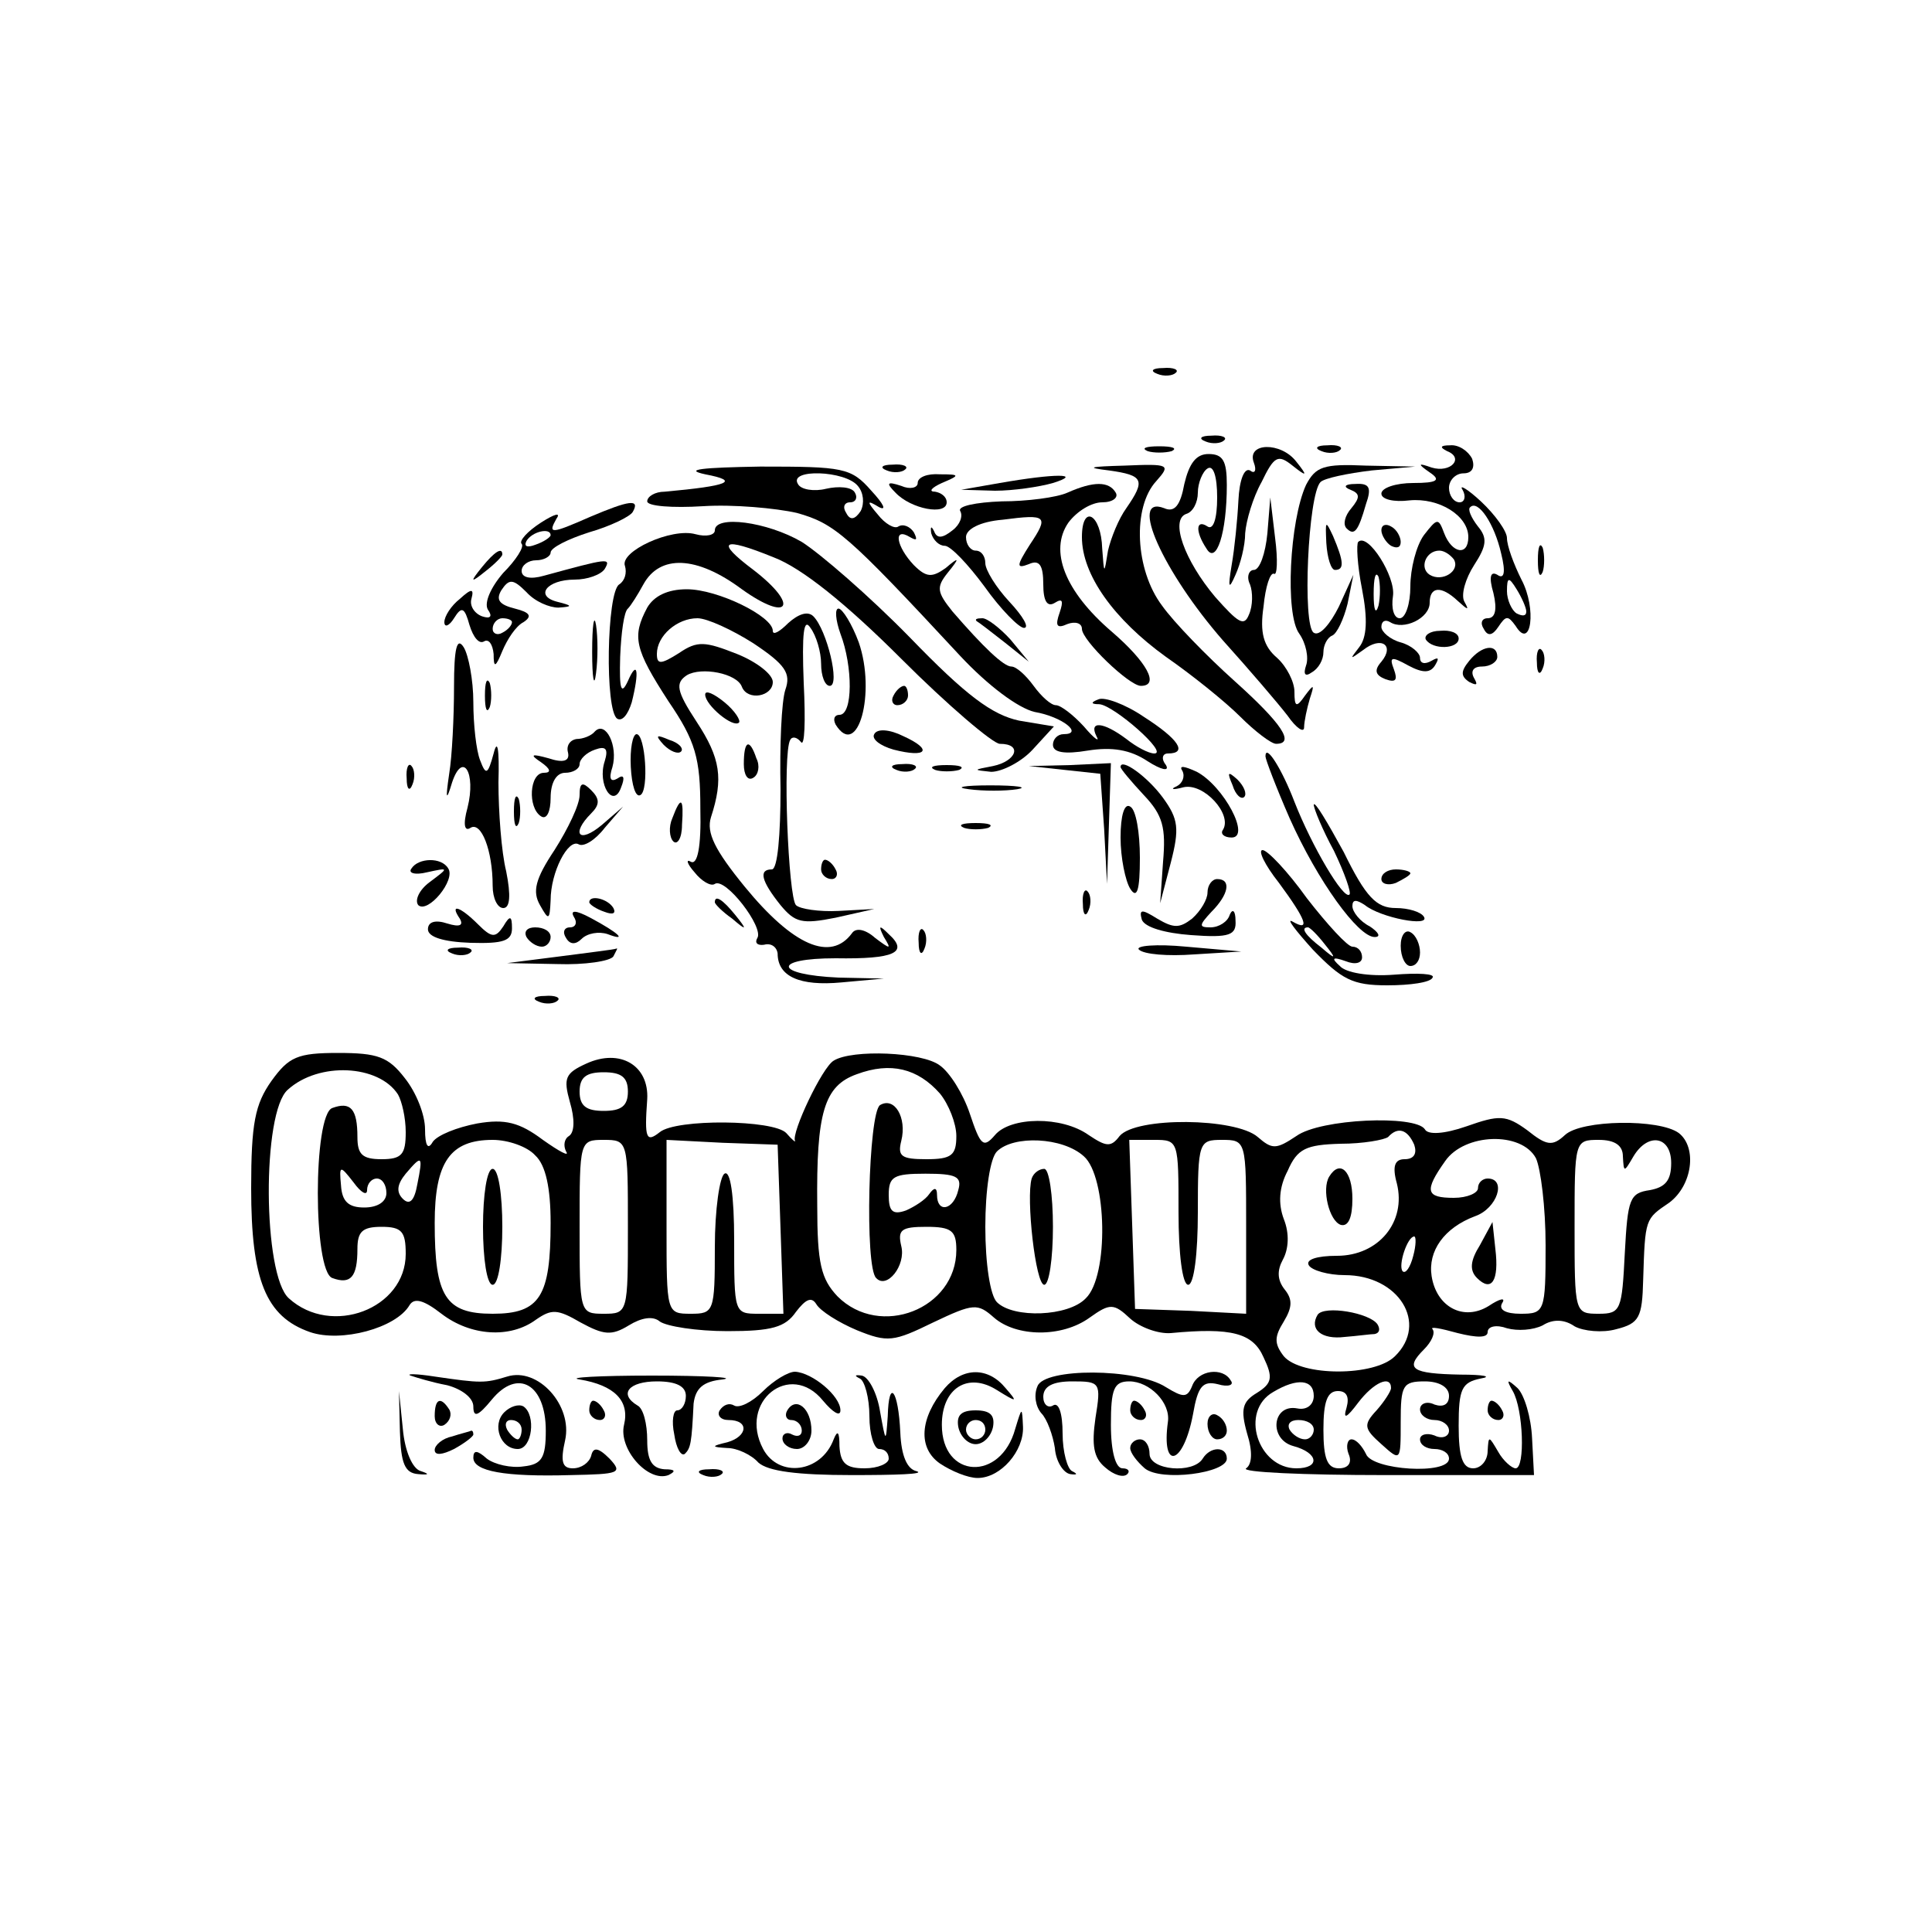  <svg  version="1.0" xmlns="http://www.w3.org/2000/svg"  width="200pt" height="200pt" viewBox="0 0 200 200"  preserveAspectRatio="xMidYMid meet">  <g transform="translate(0,200) scale(0.1,-0.1)" fill="#000000" stroke="none"> <path d="M1198 1613 c7 -3 16 -2 19 1 4 3 -2 6 -13 5 -11 0 -14 -3 -6 -6z"/> <path d="M1248 1543 c7 -3 16 -2 19 1 4 3 -2 6 -13 5 -11 0 -14 -3 -6 -6z"/> <path d="M1188 1533 c6 -2 18 -2 25 0 6 3 1 5 -13 5 -14 0 -19 -2 -12 -5z"/> <path d="M1298 1521 c3 -8 1 -12 -4 -8 -6 3 -11 -10 -12 -31 -1 -20 -4 -50 -7 -67 -4 -24 -3 -26 4 -10 5 11 10 30 10 43 1 13 8 37 17 53 13 27 17 29 32 17 15 -12 16 -11 4 4 -16 21 -52 20 -44 -1z"/> <path d="M1368 1533 c7 -3 16 -2 19 1 4 3 -2 6 -13 5 -11 0 -14 -3 -6 -6z"/> <path d="M1498 1533 c18 -7 4 -23 -16 -17 -14 5 -15 4 -2 -5 12 -8 8 -11 -17 -11 -18 0 -33 -5 -33 -11 0 -6 13 -9 29 -7 31 3 61 -16 61 -38 0 -20 -17 -17 -25 4 -6 16 -7 16 -21 -2 -8 -11 -14 -35 -14 -53 0 -18 -5 -33 -11 -33 -6 0 -9 10 -7 23 3 20 -26 66 -36 56 -2 -2 -1 -24 4 -49 6 -31 5 -50 -3 -60 -10 -13 -10 -13 4 -3 19 15 33 5 19 -12 -8 -9 -6 -14 4 -18 11 -4 13 -1 9 10 -5 13 -3 14 15 4 15 -8 23 -8 28 1 4 7 3 8 -4 4 -7 -4 -12 -3 -12 3 0 5 -9 13 -20 16 -11 3 -20 11 -20 16 0 6 4 8 9 5 14 -9 41 4 41 20 0 17 12 18 29 2 11 -10 12 -10 7 -1 -4 7 1 24 10 38 13 20 14 28 4 40 -7 9 -11 18 -8 20 8 8 25 -17 32 -48 5 -20 3 -27 -4 -22 -7 4 -9 -2 -4 -19 4 -17 2 -26 -6 -26 -6 0 -8 -5 -4 -11 4 -8 9 -7 15 2 8 12 10 12 18 1 16 -26 22 18 6 48 -8 16 -15 35 -15 43 0 7 -12 24 -27 38 -14 13 -23 18 -19 12 4 -7 2 -13 -3 -13 -6 0 -11 7 -11 15 0 8 7 15 15 15 9 0 12 6 9 15 -4 8 -14 15 -23 14 -10 0 -11 -2 -3 -6z m7 -112 c7 -12 -12 -24 -25 -16 -11 7 -4 25 10 25 5 0 11 -4 15 -9z m-78 -48 c-3 -10 -5 -4 -5 12 0 17 2 24 5 18 2 -7 2 -21 0 -30z m153 -6 c0 -5 -4 -5 -10 -2 -5 3 -10 14 -10 23 0 15 2 15 10 2 5 -8 10 -19 10 -23z"/> <path d="M1226 1499 c-4 -22 -10 -30 -21 -25 -37 14 -1 -66 61 -137 27 -30 57 -65 67 -78 9 -13 17 -18 17 -12 0 6 3 20 6 30 5 15 4 15 -5 3 -9 -13 -11 -12 -11 4 0 10 -8 26 -18 35 -14 12 -18 26 -14 53 2 21 7 36 11 34 3 -2 4 14 1 37 l-5 42 -3 -37 c-2 -21 -8 -38 -14 -38 -5 0 -8 -7 -4 -15 3 -8 3 -22 -1 -31 -5 -13 -11 -9 -35 18 -32 38 -47 80 -30 86 7 2 12 12 12 22 0 10 5 22 10 25 6 4 10 -8 10 -30 0 -22 -4 -34 -10 -30 -12 8 -13 -5 -1 -23 10 -17 21 16 21 66 0 25 -4 32 -19 32 -13 0 -20 -10 -25 -31z"/> <path d="M730 1509 c37 -7 24 -12 -42 -18 -10 0 -18 -5 -18 -10 0 -5 26 -7 58 -5 31 2 75 -2 97 -7 39 -11 52 -22 169 -148 29 -31 60 -54 77 -58 29 -5 51 -23 30 -23 -6 0 -11 -5 -11 -11 0 -8 12 -10 36 -6 25 4 44 1 62 -11 14 -9 23 -11 19 -4 -5 6 -4 12 2 12 21 0 11 15 -25 38 -19 13 -41 21 -47 18 -8 -3 -8 -5 1 -5 15 -1 72 -51 57 -51 -6 0 -19 7 -29 15 -24 18 -39 19 -31 3 4 -7 -2 -3 -13 10 -11 12 -24 22 -29 22 -5 0 -15 9 -23 20 -8 11 -18 20 -23 20 -8 0 -29 20 -61 57 -16 20 -17 25 -5 40 13 16 12 17 -2 5 -14 -10 -20 -10 -33 3 -18 19 -22 40 -4 29 7 -4 8 -3 4 5 -4 6 -11 9 -16 6 -4 -3 -14 3 -21 12 -12 14 -12 16 1 8 8 -4 5 3 -8 17 -21 24 -29 25 -115 25 -60 -1 -80 -3 -57 -8z m158 -12 c6 -7 7 -18 3 -26 -6 -9 -11 -10 -15 -2 -4 6 -2 11 4 11 6 0 8 5 5 10 -3 6 -17 7 -30 4 -12 -3 -26 -1 -29 5 -10 16 49 14 62 -2z"/> <path d="M918 1513 c7 -3 16 -2 19 1 4 3 -2 6 -13 5 -11 0 -14 -3 -6 -6z"/> <path d="M1148 1513 c36 -5 38 -10 18 -39 -8 -11 -16 -31 -19 -44 -4 -25 -4 -25 -6 2 -1 36 -21 47 -21 12 0 -39 33 -85 87 -124 26 -18 61 -46 77 -62 15 -15 32 -28 37 -28 20 0 6 21 -43 65 -29 26 -63 61 -75 78 -28 37 -31 102 -6 129 15 17 14 18 -33 16 -36 -1 -41 -2 -16 -5z"/> <path d="M1352 1498 c-17 -37 -22 -134 -7 -154 7 -10 10 -25 7 -33 -3 -9 -1 -12 6 -7 7 4 12 13 12 21 0 7 4 15 9 17 5 2 12 17 16 33 l6 30 -15 -33 c-9 -18 -20 -31 -26 -27 -12 7 -6 143 7 156 4 4 28 9 53 12 l45 4 -51 1 c-44 2 -52 -1 -62 -20z"/> <path d="M950 1500 c0 -5 -8 -7 -17 -3 -15 5 -16 3 -6 -7 16 -17 53 -24 53 -10 0 6 -6 10 -12 11 -7 0 -4 4 7 9 19 8 19 9 -2 9 -13 1 -23 -3 -23 -9z"/> <path d="M1035 1500 l-40 -7 35 -1 c19 0 46 4 60 8 32 10 2 10 -55 0z"/> <path d="M1105 1490 c-11 -5 -42 -9 -68 -9 -27 -1 -46 -5 -43 -10 3 -5 0 -14 -8 -20 -10 -8 -16 -9 -19 -1 -3 6 -4 5 -3 -2 2 -7 8 -13 14 -13 6 0 24 -19 41 -42 17 -24 36 -43 41 -43 6 0 -1 12 -15 27 -14 15 -25 33 -25 40 0 7 -4 13 -10 13 -5 0 -10 6 -10 14 0 8 14 16 38 18 46 6 48 4 28 -26 -14 -22 -14 -25 -1 -20 11 5 15 -1 15 -21 0 -17 4 -24 12 -19 8 5 9 2 5 -10 -5 -14 -3 -17 8 -12 8 3 15 1 15 -5 0 -12 49 -59 61 -59 20 0 6 25 -30 56 -49 42 -65 84 -45 113 9 12 24 21 35 21 11 0 17 5 14 10 -7 12 -23 12 -50 0z"/> <path d="M1398 1493 c10 -4 10 -8 1 -19 -7 -8 -9 -17 -5 -21 8 -8 12 -3 20 25 6 17 4 22 -11 21 -11 0 -13 -3 -5 -6z"/> <path d="M611 1465 c-41 -18 -44 -18 -35 -2 5 7 -2 5 -16 -4 -14 -9 -23 -19 -20 -22 3 -3 -6 -17 -19 -30 -13 -15 -20 -31 -16 -38 5 -7 3 -10 -6 -7 -8 3 -13 11 -11 18 3 11 0 11 -12 0 -9 -7 -16 -18 -16 -24 0 -6 5 -4 10 4 8 13 11 11 16 -7 4 -13 10 -20 15 -17 5 3 9 -3 10 -13 0 -15 2 -14 9 3 5 12 14 26 22 30 9 6 7 10 -9 14 -16 4 -20 9 -14 19 8 12 12 12 26 -2 9 -10 24 -16 33 -16 15 1 15 2 -1 6 -24 6 -11 23 18 23 13 0 27 5 31 11 7 12 3 11 -63 -7 -14 -4 -23 -2 -23 5 0 6 7 11 15 11 8 0 15 4 15 8 0 5 18 14 40 21 21 6 42 16 45 21 8 14 -4 12 -44 -5z m-41 -19 c0 -2 -7 -7 -16 -10 -8 -3 -12 -2 -9 4 6 10 25 14 25 6z m-40 -90 c0 -3 -4 -8 -10 -11 -5 -3 -10 -1 -10 4 0 6 5 11 10 11 6 0 10 -2 10 -4z"/> <path d="M740 1451 c0 -5 -9 -7 -20 -4 -25 7 -79 -18 -73 -33 2 -7 0 -15 -6 -19 -13 -8 -15 -131 -2 -139 5 -3 11 4 15 17 8 32 6 45 -4 22 -7 -15 -9 -9 -8 25 1 25 4 47 8 50 3 3 10 14 16 25 17 31 55 30 102 -5 49 -35 60 -17 12 20 -40 30 -33 35 21 13 29 -11 75 -48 132 -105 48 -48 95 -88 102 -88 24 0 17 -18 -7 -23 -21 -4 -21 -4 -2 -6 11 0 31 10 43 23 l22 24 -36 6 c-28 6 -55 26 -113 86 -42 43 -93 87 -112 99 -36 21 -90 28 -90 12z"/> <path d="M1373 1438 c1 -16 5 -28 9 -28 10 0 9 9 -2 35 -8 17 -8 16 -7 -7z"/> <path d="M1430 1451 c0 -5 5 -13 10 -16 6 -3 10 -2 10 4 0 5 -4 13 -10 16 -5 3 -10 2 -10 -4z"/> <path d="M1592 1420 c0 -14 2 -19 5 -12 2 6 2 18 0 25 -3 6 -5 1 -5 -13z"/> <path d="M499 1413 c-13 -16 -12 -17 4 -4 9 7 17 15 17 17 0 8 -8 3 -21 -13z"/> <path d="M670 1371 c-16 -30 -13 -43 22 -97 28 -41 33 -59 33 -111 1 -40 -3 -59 -10 -55 -5 3 -4 -2 4 -11 7 -9 17 -15 21 -12 11 7 51 -45 44 -56 -3 -5 0 -8 7 -7 7 2 13 -2 14 -9 0 -24 23 -34 66 -30 l44 4 -47 1 c-67 3 -69 20 -3 20 61 -1 76 6 55 25 -10 10 -11 9 -5 -3 8 -13 7 -13 -9 -1 -10 9 -20 11 -24 5 -22 -30 -61 -13 -111 48 -31 38 -40 56 -35 72 13 40 10 61 -15 99 -21 32 -22 40 -10 48 15 9 52 2 57 -12 6 -15 32 -10 32 5 0 8 -17 21 -37 29 -33 13 -41 14 -60 1 -19 -12 -23 -12 -23 -1 0 19 21 37 42 37 10 0 36 -12 58 -26 33 -22 39 -31 33 -48 -4 -12 -6 -58 -5 -103 0 -47 -3 -83 -9 -83 -14 0 -11 -12 9 -37 15 -18 22 -20 57 -13 l40 9 -37 -2 c-20 -1 -40 2 -44 6 -8 8 -14 157 -6 171 2 4 7 3 11 -2 4 -6 5 21 3 61 -2 52 0 68 7 57 6 -8 11 -25 11 -37 0 -13 4 -23 9 -23 11 0 -3 58 -17 72 -6 6 -16 2 -26 -7 -9 -9 -16 -13 -16 -8 0 15 -57 43 -89 43 -20 0 -34 -7 -41 -19z"/> <path d="M613 1325 c0 -27 2 -38 4 -22 2 15 2 37 0 50 -2 12 -4 0 -4 -28z"/> <path d="M870 1344 c13 -34 13 -84 -1 -84 -5 0 -7 -4 -4 -10 23 -37 42 33 24 85 -7 19 -17 35 -21 35 -4 0 -3 -12 2 -26z"/> <path d="M1011 1357 c2 -1 15 -11 29 -22 l25 -20 -19 23 c-11 12 -24 22 -29 22 -6 0 -8 -1 -6 -3z"/> <path d="M1476 1338 c7 -11 34 -10 34 1 0 6 -9 9 -19 8 -11 0 -17 -5 -15 -9z"/> <path d="M470 1289 c0 -31 -2 -72 -5 -90 -4 -27 -3 -29 3 -9 11 33 25 10 16 -26 -5 -18 -3 -25 3 -21 11 7 23 -23 23 -60 0 -13 5 -23 11 -23 7 0 8 13 3 38 -5 20 -8 62 -8 92 1 35 -1 46 -5 30 -6 -22 -8 -23 -14 -7 -4 10 -7 37 -7 60 0 23 -5 49 -10 57 -7 11 -10 -1 -10 -41z"/> <path d="M1521 1316 c-9 -11 -9 -16 0 -22 8 -4 9 -3 5 4 -4 7 -1 12 8 12 9 0 16 5 16 10 0 14 -16 12 -29 -4z"/> <path d="M1591 1314 c0 -11 3 -14 6 -6 3 7 2 16 -1 19 -3 4 -6 -2 -5 -13z"/> <path d="M502 1280 c0 -14 2 -19 5 -12 2 6 2 18 0 25 -3 6 -5 1 -5 -13z"/> <path d="M730 1281 c0 -11 29 -35 35 -29 2 2 -4 12 -15 21 -11 9 -20 13 -20 8z"/> <path d="M925 1280 c-3 -5 -1 -10 4 -10 6 0 11 5 11 10 0 6 -2 10 -4 10 -3 0 -8 -4 -11 -10z"/> <path d="M616 1243 c-4 -5 -13 -8 -19 -8 -7 -1 -11 -7 -9 -14 2 -9 -5 -11 -20 -6 -18 5 -20 4 -8 -4 10 -7 11 -11 3 -11 -15 0 -17 -36 -3 -45 6 -4 10 5 10 19 0 16 6 26 15 26 8 0 15 4 15 9 0 5 7 12 16 15 11 4 14 1 10 -12 -8 -24 9 -50 17 -27 4 10 3 14 -4 9 -7 -4 -9 0 -5 12 6 22 -7 48 -18 37z"/> <path d="M905 1240 c-3 -5 6 -12 20 -16 35 -9 41 0 10 14 -14 7 -27 8 -30 2z"/> <path d="M653 1206 c1 -19 5 -32 10 -29 9 5 5 63 -4 63 -4 0 -7 -15 -6 -34z"/> <path d="M687 1229 c7 -7 15 -10 18 -7 3 3 -2 9 -12 12 -14 6 -15 5 -6 -5z"/> <path d="M770 1209 c0 -11 4 -18 10 -14 5 3 7 12 3 20 -7 21 -13 19 -13 -6z"/> <path d="M1310 1217 c0 -3 11 -32 25 -64 29 -65 71 -123 88 -123 7 0 4 5 -5 11 -10 5 -18 15 -18 21 0 7 4 7 13 1 16 -13 68 -23 61 -12 -3 5 -16 9 -29 9 -20 0 -31 11 -54 58 -17 31 -30 53 -31 49 0 -4 9 -26 21 -48 11 -23 18 -43 16 -45 -6 -6 -39 50 -57 96 -13 34 -30 61 -30 47z"/> <path d="M421 1194 c0 -11 3 -14 6 -6 3 7 2 16 -1 19 -3 4 -6 -2 -5 -13z"/> <path d="M928 1203 c7 -3 16 -2 19 1 4 3 -2 6 -13 5 -11 0 -14 -3 -6 -6z"/> <path d="M968 1203 c6 -2 18 -2 25 0 6 3 1 5 -13 5 -14 0 -19 -2 -12 -5z"/> <path d="M1102 1203 l37 -4 4 -57 3 -57 2 63 2 62 -42 -2 -43 -1 37 -4z"/> <path d="M1160 1206 c0 -2 11 -15 24 -29 20 -21 23 -34 20 -69 l-3 -43 11 42 c9 35 8 45 -8 67 -16 22 -44 42 -44 32z"/> <path d="M1224 1202 c3 -6 0 -13 -6 -16 -7 -3 -4 -4 7 -1 21 5 51 -28 41 -44 -3 -4 1 -8 9 -8 20 0 -8 53 -36 68 -13 6 -19 7 -15 1z"/> <path d="M1276 1187 c3 -10 9 -15 12 -12 3 3 0 11 -7 18 -10 9 -11 8 -5 -6z"/> <path d="M600 1177 c0 -10 -12 -35 -26 -57 -20 -30 -23 -43 -15 -57 9 -16 10 -16 11 5 0 29 18 64 29 58 5 -3 17 4 27 17 l19 22 -22 -19 c-24 -20 -32 -9 -11 12 9 9 9 15 0 24 -9 9 -12 8 -12 -5z"/> <path d="M1003 1183 c15 -2 37 -2 50 0 12 2 0 4 -28 4 -27 0 -38 -2 -22 -4z"/> <path d="M532 1160 c0 -14 2 -19 5 -12 2 6 2 18 0 25 -3 6 -5 1 -5 -13z"/> <path d="M696 1153 c-4 -9 -3 -20 1 -24 4 -4 9 3 9 17 2 28 -1 31 -10 7z"/> <path d="M1160 1133 c0 -21 5 -45 10 -53 7 -11 10 -2 10 32 0 26 -4 50 -10 53 -6 4 -10 -9 -10 -32z"/> <path d="M998 1143 c6 -2 18 -2 25 0 6 3 1 5 -13 5 -14 0 -19 -2 -12 -5z"/> <path d="M1324 1086 c28 -38 33 -51 14 -40 -7 4 3 -9 21 -29 30 -31 41 -37 77 -37 24 0 45 3 47 8 3 4 -15 5 -40 3 -26 -2 -50 2 -56 9 -9 8 -8 10 6 5 10 -4 17 -2 17 4 0 6 -4 11 -10 11 -5 0 -26 23 -47 50 -20 28 -41 50 -46 50 -5 0 2 -15 17 -34z m47 -63 c13 -16 12 -17 -3 -4 -17 13 -22 21 -14 21 2 0 10 -8 17 -17z"/> <path d="M426 1101 c-4 -5 4 -7 16 -4 23 5 23 5 3 -10 -11 -8 -16 -19 -12 -24 10 -9 39 26 31 38 -7 12 -31 11 -38 0z"/> <path d="M850 1100 c0 -5 5 -10 11 -10 5 0 7 5 4 10 -3 6 -8 10 -11 10 -2 0 -4 -4 -4 -10z"/> <path d="M1430 1090 c0 -5 7 -7 15 -4 8 4 15 8 15 10 0 2 -7 4 -15 4 -8 0 -15 -4 -15 -10z"/> <path d="M1250 1076 c0 -7 -7 -19 -16 -27 -13 -10 -19 -10 -36 0 -16 10 -19 10 -16 -1 3 -8 24 -14 51 -16 40 -3 47 0 46 15 0 10 -3 13 -6 6 -2 -7 -11 -13 -20 -13 -12 0 -12 2 1 16 18 18 21 34 6 34 -5 0 -10 -6 -10 -14z"/> <path d="M1121 1064 c0 -11 3 -14 6 -6 3 7 2 16 -1 19 -3 4 -6 -2 -5 -13z"/> <path d="M610 1066 c0 -2 7 -7 16 -10 8 -3 12 -2 9 4 -6 10 -25 14 -25 6z"/> <path d="M740 1066 c0 -2 8 -10 18 -17 15 -13 16 -12 3 4 -13 16 -21 21 -21 13z"/> <path d="M476 1049 c4 -7 0 -9 -13 -5 -12 4 -20 2 -20 -6 0 -8 16 -13 44 -14 34 -1 43 2 43 15 0 13 -2 14 -9 2 -8 -12 -12 -12 -26 2 -19 19 -30 22 -19 6z"/> <path d="M594 1051 c4 -6 2 -11 -4 -11 -6 0 -8 -5 -4 -11 4 -7 10 -7 16 -1 6 6 18 8 27 5 21 -8 12 1 -18 17 -15 8 -21 8 -17 1z"/> <path d="M545 1030 c3 -5 10 -10 16 -10 5 0 9 5 9 10 0 6 -7 10 -16 10 -8 0 -12 -4 -9 -10z"/> <path d="M951 1024 c0 -11 3 -14 6 -6 3 7 2 16 -1 19 -3 4 -6 -2 -5 -13z"/> <path d="M1450 1021 c0 -12 5 -21 10 -21 6 0 10 6 10 14 0 8 -4 18 -10 21 -5 3 -10 -3 -10 -14z"/> <path d="M1179 1017 c5 -5 30 -7 57 -5 l49 3 -57 5 c-31 3 -53 1 -49 -3z"/> <path d="M468 1013 c7 -3 16 -2 19 1 4 3 -2 6 -13 5 -11 0 -14 -3 -6 -6z"/> <path d="M580 1010 l-55 -7 52 -1 c28 -1 55 3 58 8 3 6 5 9 3 8 -2 -1 -28 -4 -58 -8z"/> <path d="M558 963 c7 -3 16 -2 19 1 4 3 -2 6 -13 5 -11 0 -14 -3 -6 -6z"/> <path d="M281 881 c-17 -24 -21 -44 -21 -111 0 -95 15 -133 61 -149 32 -11 89 4 103 28 5 8 15 5 33 -9 30 -23 71 -26 98 -6 16 11 22 11 46 -3 24 -13 32 -14 50 -3 13 8 25 10 32 4 7 -5 38 -10 70 -10 46 0 60 4 71 20 10 13 16 16 21 8 4 -7 23 -19 42 -27 32 -13 38 -12 79 8 42 20 46 20 63 5 23 -20 70 -21 99 0 21 15 25 15 42 -1 10 -9 29 -16 42 -15 63 6 85 0 96 -25 10 -21 9 -27 -7 -37 -15 -9 -17 -17 -10 -42 6 -19 5 -32 -1 -36 -6 -4 59 -7 144 -7 l154 0 -2 38 c-1 22 -8 45 -15 52 -11 10 -12 9 -5 -3 11 -19 13 -80 3 -80 -4 0 -13 8 -18 17 -10 17 -10 17 -11 1 0 -10 -7 -18 -15 -18 -11 0 -15 12 -15 44 0 38 3 45 23 49 12 2 3 4 -21 4 -51 1 -58 6 -38 26 8 8 12 17 9 21 -3 3 8 1 26 -4 20 -5 31 -5 31 1 0 6 9 8 20 4 11 -3 27 -2 37 3 11 7 23 6 33 -1 9 -5 29 -7 43 -3 24 6 27 12 28 51 2 64 2 63 27 80 24 18 29 57 10 72 -20 15 -101 14 -118 -2 -13 -12 -19 -11 -39 5 -22 16 -29 16 -63 4 -23 -8 -40 -9 -43 -3 -10 15 -108 11 -133 -7 -21 -14 -25 -14 -40 -1 -23 20 -126 21 -143 1 -9 -12 -14 -11 -32 1 -28 20 -81 19 -97 0 -12 -14 -15 -11 -26 22 -7 21 -21 43 -31 50 -18 14 -91 17 -110 5 -12 -7 -44 -75 -40 -83 1 -2 -3 1 -9 8 -13 14 -114 15 -131 1 -14 -11 -16 -7 -13 34 2 35 -28 53 -63 37 -22 -10 -24 -15 -17 -40 5 -17 5 -31 -1 -35 -5 -3 -6 -10 -3 -16 4 -6 -7 0 -24 12 -24 18 -39 22 -68 17 -21 -4 -41 -12 -46 -19 -5 -9 -8 -4 -8 13 0 15 -9 38 -21 53 -17 22 -28 26 -69 26 -42 0 -51 -4 -69 -29z m131 -14 c4 -7 8 -24 8 -39 0 -23 -4 -28 -25 -28 -20 0 -25 5 -25 23 0 29 -7 37 -26 30 -20 -7 -20 -169 0 -176 19 -7 26 1 26 30 0 18 5 23 25 23 21 0 25 -5 25 -28 0 -57 -77 -86 -121 -46 -27 24 -28 193 -1 216 32 29 94 26 114 -5z m561 1 c9 -11 17 -31 17 -44 0 -20 -5 -24 -31 -24 -26 0 -30 3 -26 19 6 24 -7 46 -22 37 -12 -8 -16 -168 -4 -179 11 -12 31 13 26 33 -4 17 0 20 26 20 26 0 31 -4 31 -24 0 -61 -79 -92 -123 -48 -17 18 -21 34 -21 94 -1 96 7 124 41 136 35 13 63 6 86 -20z m-323 2 c0 -15 -7 -20 -25 -20 -18 0 -25 5 -25 20 0 15 7 20 25 20 18 0 25 -5 25 -20z m814 -55 c3 -9 0 -15 -10 -15 -10 0 -13 -7 -8 -25 10 -40 -19 -75 -62 -75 -21 0 -33 -4 -29 -10 3 -5 20 -10 37 -10 56 0 87 -50 52 -84 -21 -21 -97 -21 -115 0 -10 13 -10 20 0 36 9 15 9 23 1 33 -8 10 -8 20 -2 31 6 11 7 27 1 42 -6 16 -5 33 4 50 10 23 19 27 55 28 23 0 45 4 49 7 10 11 20 8 27 -8z m-910 -11 c11 -10 16 -34 16 -70 0 -76 -11 -94 -60 -94 -49 0 -60 18 -60 94 0 63 16 86 60 86 16 0 36 -7 44 -16z m96 -74 c0 -89 0 -90 -25 -90 -25 0 -25 1 -25 90 0 89 0 90 25 90 25 0 25 -1 25 -90z m158 -2 l3 -88 -26 0 c-25 0 -25 1 -25 76 0 47 -4 73 -10 69 -5 -3 -10 -37 -10 -76 0 -67 -1 -69 -25 -69 -25 0 -25 1 -25 90 l0 90 58 -3 57 -2 3 -87z m314 75 c24 -21 26 -124 2 -147 -18 -19 -75 -21 -92 -4 -7 7 -12 40 -12 78 0 38 5 71 12 78 17 17 68 15 90 -5z m98 -58 c0 -43 4 -75 10 -75 6 0 10 32 10 75 0 73 1 75 25 75 25 0 25 -1 25 -90 l0 -90 -57 3 -58 2 -3 88 -3 87 26 0 c25 0 25 -1 25 -75z m370 56 c5 -11 10 -51 10 -90 0 -69 -1 -71 -26 -71 -15 0 -23 4 -19 11 4 6 -2 5 -14 -3 -26 -16 -54 -1 -59 31 -4 26 13 50 45 62 23 8 33 39 13 39 -5 0 -10 -4 -10 -10 0 -5 -11 -10 -25 -10 -29 0 -31 7 -9 38 20 29 79 31 94 3z m90 2 c1 -17 1 -17 11 0 15 25 39 21 39 -7 0 -18 -6 -25 -22 -28 -21 -3 -23 -9 -26 -65 -3 -59 -4 -63 -27 -63 -25 0 -25 1 -25 90 0 89 0 90 25 90 17 0 25 -6 25 -17z m-1248 -29 c-3 -17 -8 -22 -15 -15 -7 7 -6 15 3 26 17 20 18 19 12 -11z m-52 -6 c0 7 5 12 10 12 6 0 10 -7 10 -15 0 -9 -9 -15 -23 -15 -16 0 -23 6 -24 23 -2 21 -1 21 13 3 8 -11 14 -14 14 -8z m612 0 c-5 -21 -22 -24 -22 -5 0 8 -3 8 -8 1 -4 -6 -15 -13 -24 -17 -14 -5 -18 -1 -18 16 0 19 5 22 38 22 32 0 38 -3 34 -17z m471 -68 c-3 -12 -8 -19 -11 -16 -5 6 5 36 12 36 2 0 2 -9 -1 -20z m-103 -145 c0 -9 -7 -15 -17 -13 -26 5 -30 -32 -4 -39 26 -7 28 -23 3 -23 -40 0 -59 59 -24 79 25 15 42 13 42 -4z m80 8 c0 -3 -7 -14 -15 -23 -14 -15 -13 -19 5 -35 20 -18 20 -18 20 23 0 38 2 42 25 42 15 0 25 -6 25 -15 0 -9 -6 -12 -15 -9 -8 4 -15 1 -15 -5 0 -6 7 -11 15 -11 8 0 15 -5 15 -11 0 -6 -7 -9 -15 -5 -8 3 -15 1 -15 -4 0 -6 7 -10 15 -10 8 0 15 -4 15 -10 0 -17 -80 -12 -86 5 -4 8 -10 15 -15 15 -4 0 -6 -7 -3 -15 4 -9 0 -15 -10 -15 -12 0 -16 10 -16 40 0 29 4 40 15 40 9 0 12 -6 9 -17 -4 -13 0 -11 12 5 16 21 34 29 34 15z m-80 -43 c0 -5 -4 -10 -9 -10 -6 0 -13 5 -16 10 -3 6 1 10 9 10 9 0 16 -4 16 -10z"/> <path d="M1376 782 c-8 -13 0 -46 12 -50 8 -2 12 8 12 27 0 29 -13 41 -24 23z"/> <path d="M1364 639 c-9 -15 4 -26 28 -23 13 1 27 3 31 3 5 1 6 5 3 10 -8 12 -55 20 -62 10z"/> <path d="M500 730 c0 -33 4 -60 10 -60 6 0 10 27 10 60 0 33 -4 60 -10 60 -6 0 -10 -27 -10 -60z"/> <path d="M1068 780 c-6 -20 4 -110 13 -110 5 0 9 27 9 60 0 33 -4 60 -9 60 -5 0 -11 -4 -13 -10z"/> <path d="M1532 711 c-10 -16 -11 -26 -3 -34 15 -15 23 -3 19 30 l-3 28 -13 -24z"/> <path d="M425 576 c6 -2 22 -7 38 -10 15 -4 27 -13 27 -22 0 -12 5 -10 19 7 27 33 56 16 56 -32 0 -28 -4 -35 -23 -37 -13 -2 -30 2 -38 8 -10 9 -14 9 -14 1 0 -14 32 -20 101 -18 50 1 54 2 40 17 -12 12 -17 12 -19 3 -2 -7 -10 -13 -19 -13 -11 0 -13 7 -8 29 8 36 -28 76 -60 66 -23 -7 -27 -7 -75 0 -19 3 -30 3 -25 1z"/> <path d="M600 572 c36 -6 52 -22 46 -47 -6 -25 25 -60 46 -52 8 4 7 6 -4 6 -13 1 -18 9 -18 30 0 17 -4 33 -10 36 -20 12 -9 25 20 25 20 0 30 -5 30 -15 0 -8 -4 -15 -9 -15 -4 0 -6 -11 -3 -25 2 -14 7 -23 11 -20 6 6 7 11 9 52 2 16 10 23 30 25 15 2 -18 4 -73 4 -55 0 -89 -2 -75 -4z"/> <path d="M790 560 c-12 -12 -25 -18 -30 -15 -5 3 -11 1 -15 -5 -3 -5 1 -10 9 -10 22 0 20 -17 -1 -23 -17 -4 -17 -5 0 -6 10 0 25 -7 32 -15 10 -9 40 -13 97 -13 46 0 76 1 67 4 -10 2 -16 16 -17 40 -2 44 -12 57 -13 17 -2 -28 -2 -28 -8 5 -3 19 -12 36 -19 37 -7 1 -8 0 -2 -3 5 -2 10 -20 10 -39 0 -19 5 -34 10 -34 6 0 10 -4 10 -10 0 -5 -11 -10 -25 -10 -19 0 -25 5 -26 23 0 15 -2 17 -6 7 -13 -35 -57 -40 -73 -10 -26 49 28 92 62 50 10 -12 18 -17 18 -10 0 15 -29 39 -47 40 -7 0 -22 -9 -33 -20z"/> <path d="M978 563 c-26 -31 -28 -62 -5 -78 12 -8 29 -15 39 -15 24 0 48 28 47 53 -1 21 -1 21 -8 -2 -15 -55 -76 -52 -76 4 0 38 27 55 57 36 21 -13 22 -13 9 2 -18 22 -44 22 -63 0z"/> <path d="M1074 565 c-4 -9 -2 -21 4 -28 6 -6 12 -23 14 -36 1 -14 9 -26 16 -27 7 -1 8 0 2 3 -5 2 -10 20 -10 39 0 21 -4 33 -10 29 -5 -3 -10 1 -10 9 0 11 10 16 30 16 29 0 30 -1 24 -38 -4 -28 -2 -41 10 -51 9 -8 19 -11 23 -7 3 3 1 6 -5 6 -7 0 -12 17 -12 45 0 37 3 45 19 45 21 0 43 -22 40 -42 -7 -51 16 -45 26 8 5 29 10 35 26 31 10 -3 17 -1 13 4 -8 14 -34 11 -40 -6 -5 -12 -9 -12 -27 -1 -31 20 -126 20 -133 1z"/> <path d="M414 518 c1 -33 5 -43 19 -44 11 -1 12 0 3 3 -9 2 -17 21 -19 44 l-4 39 1 -42z"/> <path d="M450 534 c0 -8 5 -12 10 -9 6 4 8 11 5 16 -9 14 -15 11 -15 -7z"/> <path d="M522 538 c-13 -13 -4 -38 14 -38 15 0 19 35 6 44 -5 3 -14 0 -20 -6z m18 -18 c0 -5 -2 -10 -4 -10 -3 0 -8 5 -11 10 -3 6 -1 10 4 10 6 0 11 -4 11 -10z"/> <path d="M610 540 c0 -5 5 -10 11 -10 5 0 7 5 4 10 -3 6 -8 10 -11 10 -2 0 -4 -4 -4 -10z"/> <path d="M815 540 c-3 -5 -1 -10 4 -10 6 0 11 -5 11 -11 0 -5 -4 -7 -10 -4 -5 3 -10 1 -10 -4 0 -6 7 -11 15 -11 8 0 15 9 15 19 0 23 -16 36 -25 21z"/> <path d="M1170 540 c0 -5 5 -10 11 -10 5 0 7 5 4 10 -3 6 -8 10 -11 10 -2 0 -4 -4 -4 -10z"/> <path d="M1540 540 c0 -5 5 -10 11 -10 5 0 7 5 4 10 -3 6 -8 10 -11 10 -2 0 -4 -4 -4 -10z"/> <path d="M992 523 c2 -10 10 -18 18 -18 8 0 16 8 18 18 2 12 -3 17 -18 17 -15 0 -20 -5 -18 -17z m28 -3 c0 -5 -4 -10 -10 -10 -5 0 -10 5 -10 10 0 6 5 10 10 10 6 0 10 -4 10 -10z"/> <path d="M1250 526 c0 -9 5 -16 10 -16 6 0 10 4 10 9 0 6 -4 13 -10 16 -5 3 -10 -1 -10 -9z"/> <path d="M468 513 c-10 -2 -18 -9 -18 -14 0 -6 8 -5 20 1 11 6 20 13 20 15 0 3 -1 4 -2 4 -2 -1 -11 -3 -20 -6z"/> <path d="M1170 501 c0 -5 7 -14 15 -21 17 -14 85 -5 85 10 0 13 -17 13 -25 0 -10 -16 -55 -12 -55 5 0 8 -4 15 -10 15 -5 0 -10 -4 -10 -9z"/> <path d="M728 473 c7 -3 16 -2 19 1 4 3 -2 6 -13 5 -11 0 -14 -3 -6 -6z"/> </g> </svg> 